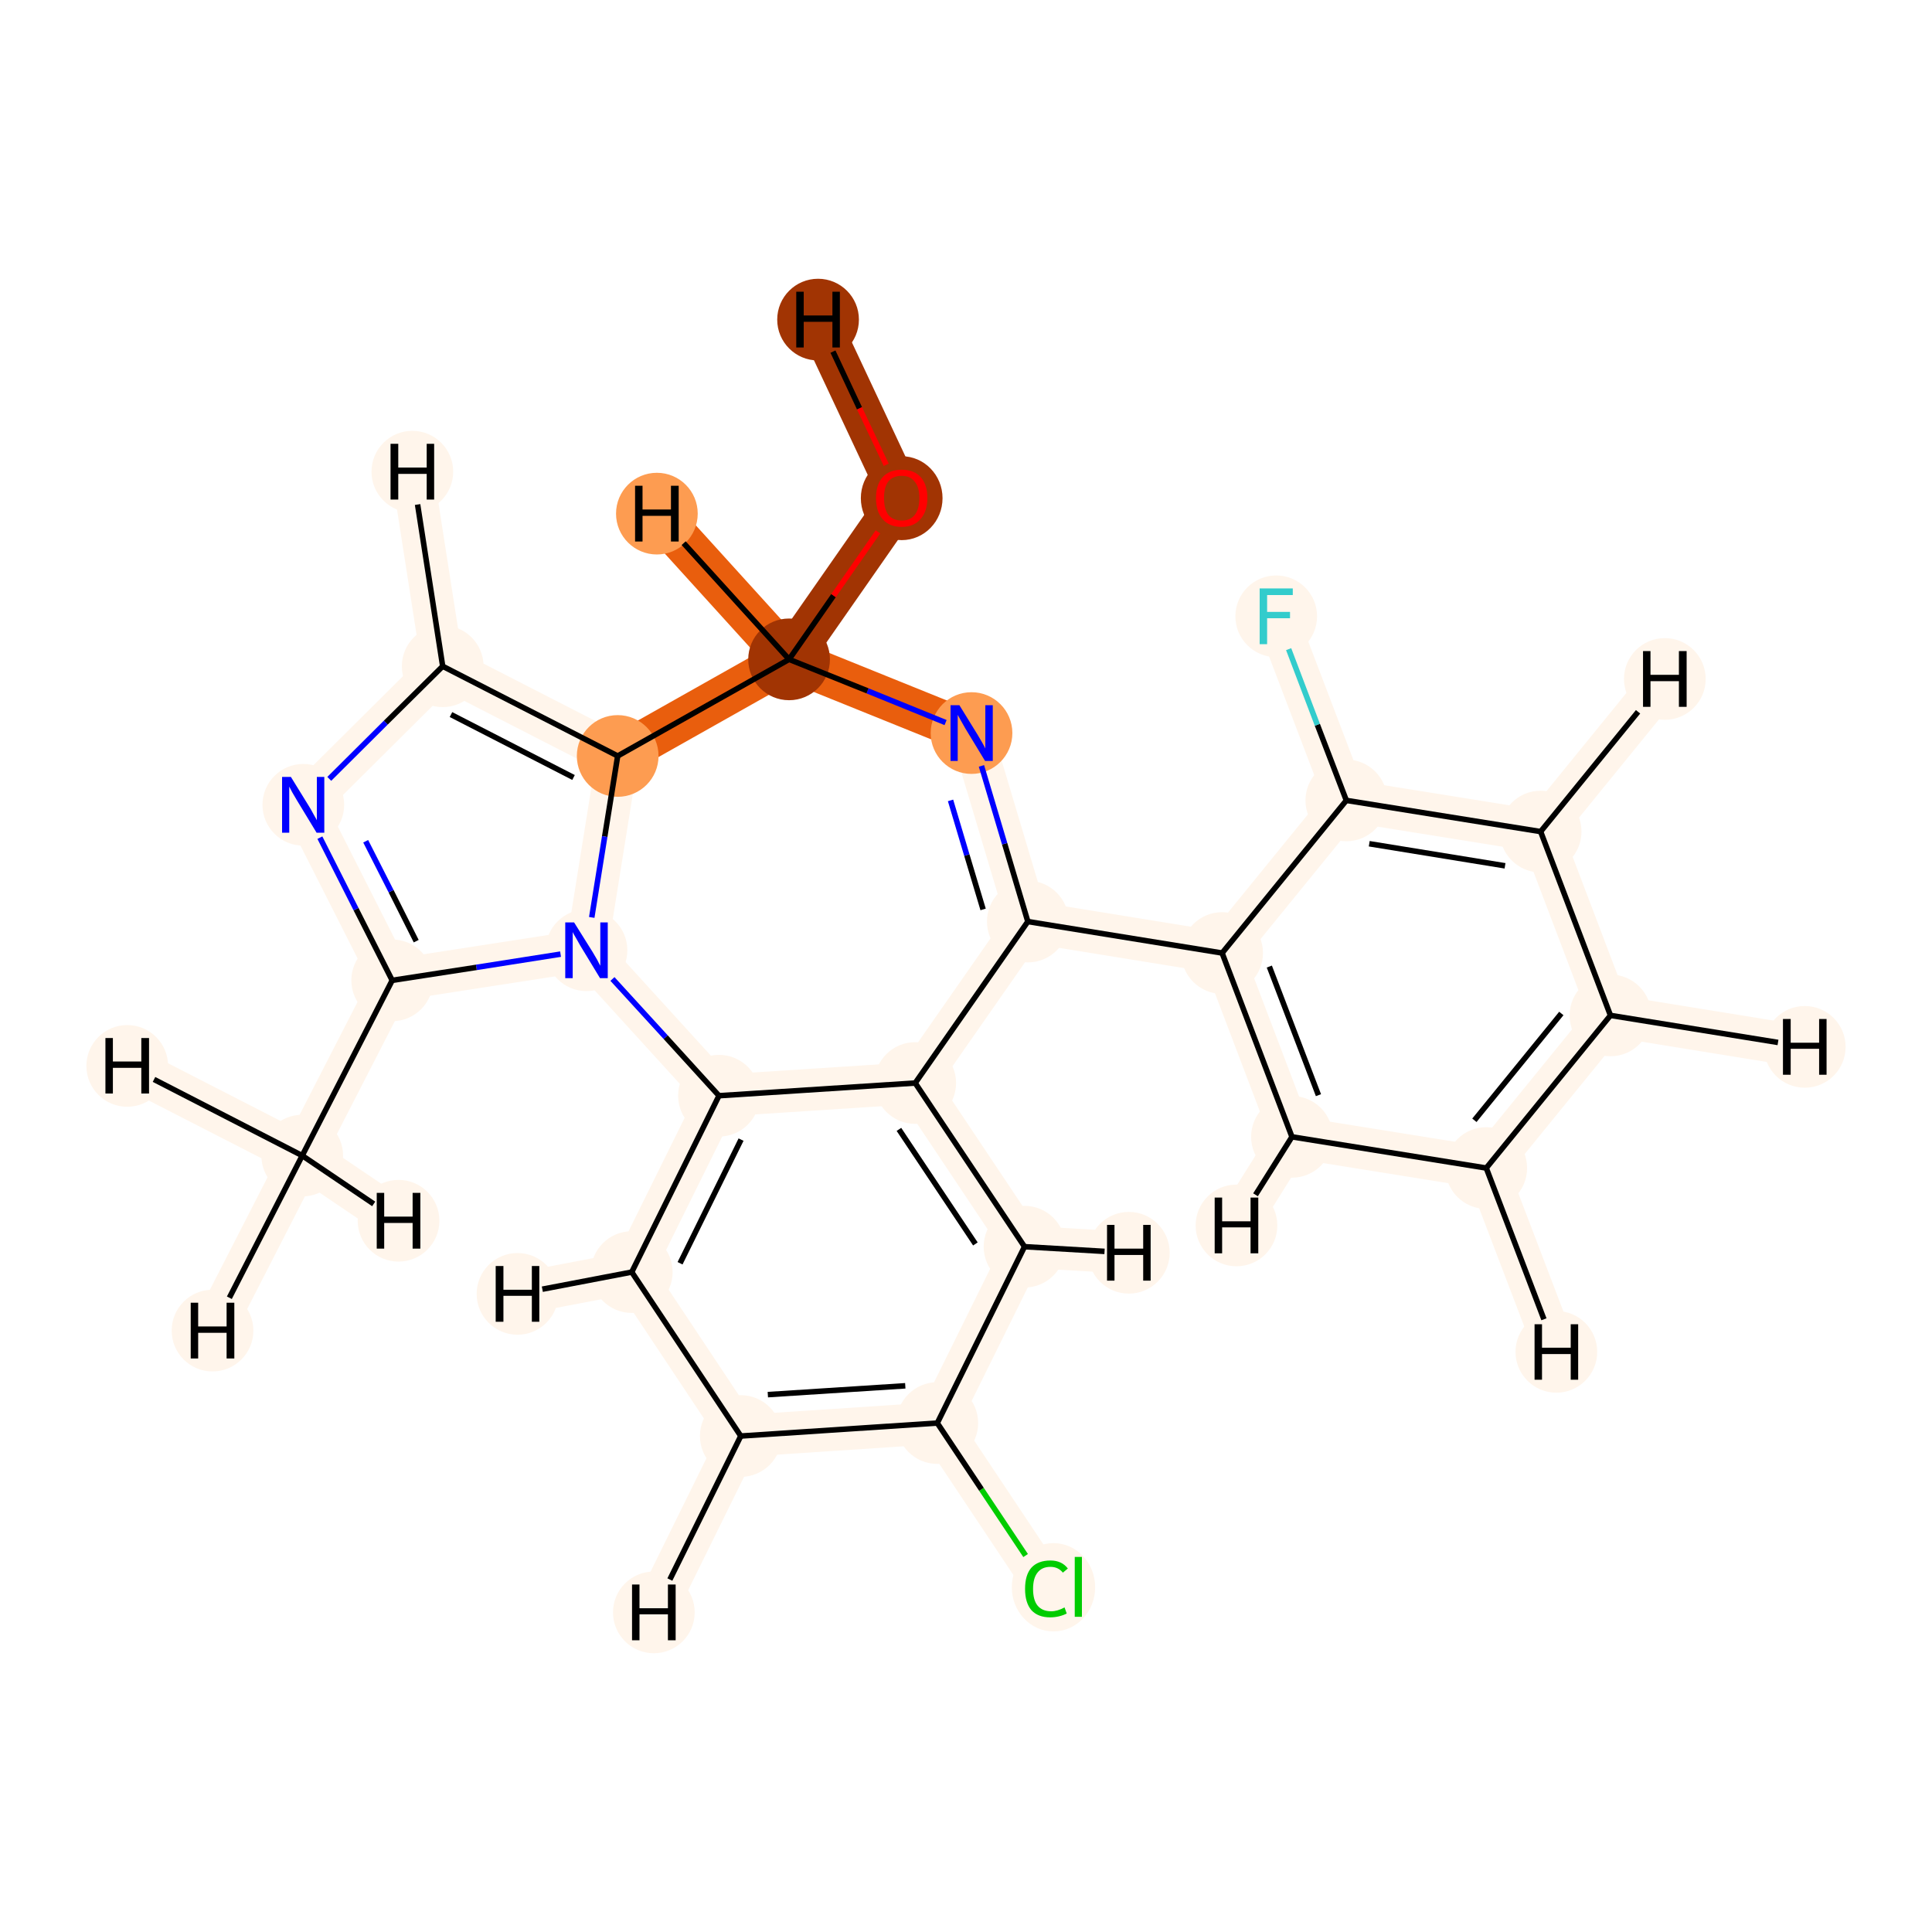 <?xml version='1.0' encoding='iso-8859-1'?>
<svg version='1.1' baseProfile='full'
              xmlns='http://www.w3.org/2000/svg'
                      xmlns:rdkit='http://www.rdkit.org/xml'
                      xmlns:xlink='http://www.w3.org/1999/xlink'
                  xml:space='preserve'
width='700px' height='700px' viewBox='0 0 700 700'>
<!-- END OF HEADER -->
<rect style='opacity:1.0;fill:#FFFFFF;stroke:none' width='700.0' height='700.0' x='0.0' y='0.0'> </rect>
<path d='M 379.2,575.0 L 339.6,515.6' style='fill:none;fill-rule:evenodd;stroke:#FFF5EB;stroke-width:15.2px;stroke-linecap:butt;stroke-linejoin:miter;stroke-opacity:1' />
<path d='M 339.6,515.6 L 268.4,520.3' style='fill:none;fill-rule:evenodd;stroke:#FFF5EB;stroke-width:15.2px;stroke-linecap:butt;stroke-linejoin:miter;stroke-opacity:1' />
<path d='M 339.6,515.6 L 371.2,451.7' style='fill:none;fill-rule:evenodd;stroke:#FFF5EB;stroke-width:15.2px;stroke-linecap:butt;stroke-linejoin:miter;stroke-opacity:1' />
<path d='M 268.4,520.3 L 228.9,460.9' style='fill:none;fill-rule:evenodd;stroke:#FFF5EB;stroke-width:15.2px;stroke-linecap:butt;stroke-linejoin:miter;stroke-opacity:1' />
<path d='M 268.4,520.3 L 236.9,584.2' style='fill:none;fill-rule:evenodd;stroke:#FFF5EB;stroke-width:15.2px;stroke-linecap:butt;stroke-linejoin:miter;stroke-opacity:1' />
<path d='M 228.9,460.9 L 260.5,397.0' style='fill:none;fill-rule:evenodd;stroke:#FFF5EB;stroke-width:15.2px;stroke-linecap:butt;stroke-linejoin:miter;stroke-opacity:1' />
<path d='M 228.9,460.9 L 187.5,468.8' style='fill:none;fill-rule:evenodd;stroke:#FFF5EB;stroke-width:15.2px;stroke-linecap:butt;stroke-linejoin:miter;stroke-opacity:1' />
<path d='M 260.5,397.0 L 331.6,392.4' style='fill:none;fill-rule:evenodd;stroke:#FFF5EB;stroke-width:15.2px;stroke-linecap:butt;stroke-linejoin:miter;stroke-opacity:1' />
<path d='M 260.5,397.0 L 212.5,344.3' style='fill:none;fill-rule:evenodd;stroke:#FFF5EB;stroke-width:15.2px;stroke-linecap:butt;stroke-linejoin:miter;stroke-opacity:1' />
<path d='M 331.6,392.4 L 371.2,451.7' style='fill:none;fill-rule:evenodd;stroke:#FFF5EB;stroke-width:15.2px;stroke-linecap:butt;stroke-linejoin:miter;stroke-opacity:1' />
<path d='M 331.6,392.4 L 372.4,333.9' style='fill:none;fill-rule:evenodd;stroke:#FFF5EB;stroke-width:15.2px;stroke-linecap:butt;stroke-linejoin:miter;stroke-opacity:1' />
<path d='M 371.2,451.7 L 409.0,453.9' style='fill:none;fill-rule:evenodd;stroke:#FFF5EB;stroke-width:15.2px;stroke-linecap:butt;stroke-linejoin:miter;stroke-opacity:1' />
<path d='M 372.4,333.9 L 352.0,265.6' style='fill:none;fill-rule:evenodd;stroke:#FFF5EB;stroke-width:15.2px;stroke-linecap:butt;stroke-linejoin:miter;stroke-opacity:1' />
<path d='M 372.4,333.9 L 442.8,345.3' style='fill:none;fill-rule:evenodd;stroke:#FFF5EB;stroke-width:15.2px;stroke-linecap:butt;stroke-linejoin:miter;stroke-opacity:1' />
<path d='M 352.0,265.6 L 285.9,238.9' style='fill:none;fill-rule:evenodd;stroke:#E95E0D;stroke-width:15.2px;stroke-linecap:butt;stroke-linejoin:miter;stroke-opacity:1' />
<path d='M 285.9,238.9 L 223.8,273.9' style='fill:none;fill-rule:evenodd;stroke:#E95E0D;stroke-width:15.2px;stroke-linecap:butt;stroke-linejoin:miter;stroke-opacity:1' />
<path d='M 285.9,238.9 L 326.7,180.4' style='fill:none;fill-rule:evenodd;stroke:#A13403;stroke-width:15.2px;stroke-linecap:butt;stroke-linejoin:miter;stroke-opacity:1' />
<path d='M 285.9,238.9 L 238.0,186.1' style='fill:none;fill-rule:evenodd;stroke:#E95E0D;stroke-width:15.2px;stroke-linecap:butt;stroke-linejoin:miter;stroke-opacity:1' />
<path d='M 223.8,273.9 L 212.5,344.3' style='fill:none;fill-rule:evenodd;stroke:#FFF5EB;stroke-width:15.2px;stroke-linecap:butt;stroke-linejoin:miter;stroke-opacity:1' />
<path d='M 223.8,273.9 L 160.4,241.4' style='fill:none;fill-rule:evenodd;stroke:#FFF5EB;stroke-width:15.2px;stroke-linecap:butt;stroke-linejoin:miter;stroke-opacity:1' />
<path d='M 212.5,344.3 L 142.1,355.2' style='fill:none;fill-rule:evenodd;stroke:#FFF5EB;stroke-width:15.2px;stroke-linecap:butt;stroke-linejoin:miter;stroke-opacity:1' />
<path d='M 142.1,355.2 L 109.5,418.7' style='fill:none;fill-rule:evenodd;stroke:#FFF5EB;stroke-width:15.2px;stroke-linecap:butt;stroke-linejoin:miter;stroke-opacity:1' />
<path d='M 142.1,355.2 L 109.9,291.6' style='fill:none;fill-rule:evenodd;stroke:#FFF5EB;stroke-width:15.2px;stroke-linecap:butt;stroke-linejoin:miter;stroke-opacity:1' />
<path d='M 109.5,418.7 L 77.0,482.1' style='fill:none;fill-rule:evenodd;stroke:#FFF5EB;stroke-width:15.2px;stroke-linecap:butt;stroke-linejoin:miter;stroke-opacity:1' />
<path d='M 109.5,418.7 L 144.4,442.3' style='fill:none;fill-rule:evenodd;stroke:#FFF5EB;stroke-width:15.2px;stroke-linecap:butt;stroke-linejoin:miter;stroke-opacity:1' />
<path d='M 109.5,418.7 L 46.1,386.2' style='fill:none;fill-rule:evenodd;stroke:#FFF5EB;stroke-width:15.2px;stroke-linecap:butt;stroke-linejoin:miter;stroke-opacity:1' />
<path d='M 109.9,291.6 L 160.4,241.4' style='fill:none;fill-rule:evenodd;stroke:#FFF5EB;stroke-width:15.2px;stroke-linecap:butt;stroke-linejoin:miter;stroke-opacity:1' />
<path d='M 160.4,241.4 L 149.4,170.9' style='fill:none;fill-rule:evenodd;stroke:#FFF5EB;stroke-width:15.2px;stroke-linecap:butt;stroke-linejoin:miter;stroke-opacity:1' />
<path d='M 326.7,180.4 L 296.4,115.8' style='fill:none;fill-rule:evenodd;stroke:#A13403;stroke-width:15.2px;stroke-linecap:butt;stroke-linejoin:miter;stroke-opacity:1' />
<path d='M 442.8,345.3 L 468.1,411.9' style='fill:none;fill-rule:evenodd;stroke:#FFF5EB;stroke-width:15.2px;stroke-linecap:butt;stroke-linejoin:miter;stroke-opacity:1' />
<path d='M 442.8,345.3 L 487.8,290.0' style='fill:none;fill-rule:evenodd;stroke:#FFF5EB;stroke-width:15.2px;stroke-linecap:butt;stroke-linejoin:miter;stroke-opacity:1' />
<path d='M 468.1,411.9 L 538.5,423.2' style='fill:none;fill-rule:evenodd;stroke:#FFF5EB;stroke-width:15.2px;stroke-linecap:butt;stroke-linejoin:miter;stroke-opacity:1' />
<path d='M 468.1,411.9 L 448.0,444.0' style='fill:none;fill-rule:evenodd;stroke:#FFF5EB;stroke-width:15.2px;stroke-linecap:butt;stroke-linejoin:miter;stroke-opacity:1' />
<path d='M 538.5,423.2 L 583.5,367.9' style='fill:none;fill-rule:evenodd;stroke:#FFF5EB;stroke-width:15.2px;stroke-linecap:butt;stroke-linejoin:miter;stroke-opacity:1' />
<path d='M 538.5,423.2 L 563.9,489.8' style='fill:none;fill-rule:evenodd;stroke:#FFF5EB;stroke-width:15.2px;stroke-linecap:butt;stroke-linejoin:miter;stroke-opacity:1' />
<path d='M 583.5,367.9 L 558.2,301.3' style='fill:none;fill-rule:evenodd;stroke:#FFF5EB;stroke-width:15.2px;stroke-linecap:butt;stroke-linejoin:miter;stroke-opacity:1' />
<path d='M 583.5,367.9 L 653.9,379.3' style='fill:none;fill-rule:evenodd;stroke:#FFF5EB;stroke-width:15.2px;stroke-linecap:butt;stroke-linejoin:miter;stroke-opacity:1' />
<path d='M 558.2,301.3 L 487.8,290.0' style='fill:none;fill-rule:evenodd;stroke:#FFF5EB;stroke-width:15.2px;stroke-linecap:butt;stroke-linejoin:miter;stroke-opacity:1' />
<path d='M 558.2,301.3 L 603.2,246.0' style='fill:none;fill-rule:evenodd;stroke:#FFF5EB;stroke-width:15.2px;stroke-linecap:butt;stroke-linejoin:miter;stroke-opacity:1' />
<path d='M 487.8,290.0 L 462.4,223.3' style='fill:none;fill-rule:evenodd;stroke:#FFF5EB;stroke-width:15.2px;stroke-linecap:butt;stroke-linejoin:miter;stroke-opacity:1' />
<ellipse cx='381.7' cy='575.1' rx='14.6' ry='15.5'  style='fill:#FFF5EB;fill-rule:evenodd;stroke:#FFF5EB;stroke-width:1.0px;stroke-linecap:butt;stroke-linejoin:miter;stroke-opacity:1' />
<ellipse cx='339.6' cy='515.6' rx='14.3' ry='14.3'  style='fill:#FFF5EB;fill-rule:evenodd;stroke:#FFF5EB;stroke-width:1.0px;stroke-linecap:butt;stroke-linejoin:miter;stroke-opacity:1' />
<ellipse cx='268.4' cy='520.3' rx='14.3' ry='14.3'  style='fill:#FFF5EB;fill-rule:evenodd;stroke:#FFF5EB;stroke-width:1.0px;stroke-linecap:butt;stroke-linejoin:miter;stroke-opacity:1' />
<ellipse cx='228.9' cy='460.9' rx='14.3' ry='14.3'  style='fill:#FFF5EB;fill-rule:evenodd;stroke:#FFF5EB;stroke-width:1.0px;stroke-linecap:butt;stroke-linejoin:miter;stroke-opacity:1' />
<ellipse cx='260.5' cy='397.0' rx='14.3' ry='14.3'  style='fill:#FFF5EB;fill-rule:evenodd;stroke:#FFF5EB;stroke-width:1.0px;stroke-linecap:butt;stroke-linejoin:miter;stroke-opacity:1' />
<ellipse cx='331.6' cy='392.4' rx='14.3' ry='14.3'  style='fill:#FFF5EB;fill-rule:evenodd;stroke:#FFF5EB;stroke-width:1.0px;stroke-linecap:butt;stroke-linejoin:miter;stroke-opacity:1' />
<ellipse cx='371.2' cy='451.7' rx='14.3' ry='14.3'  style='fill:#FFF5EB;fill-rule:evenodd;stroke:#FFF5EB;stroke-width:1.0px;stroke-linecap:butt;stroke-linejoin:miter;stroke-opacity:1' />
<ellipse cx='372.4' cy='333.9' rx='14.3' ry='14.3'  style='fill:#FFF5EB;fill-rule:evenodd;stroke:#FFF5EB;stroke-width:1.0px;stroke-linecap:butt;stroke-linejoin:miter;stroke-opacity:1' />
<ellipse cx='352.0' cy='265.6' rx='14.3' ry='14.3'  style='fill:#FD9C51;fill-rule:evenodd;stroke:#FD9C51;stroke-width:1.0px;stroke-linecap:butt;stroke-linejoin:miter;stroke-opacity:1' />
<ellipse cx='285.9' cy='238.9' rx='14.3' ry='14.3'  style='fill:#A13403;fill-rule:evenodd;stroke:#A13403;stroke-width:1.0px;stroke-linecap:butt;stroke-linejoin:miter;stroke-opacity:1' />
<ellipse cx='223.8' cy='273.9' rx='14.3' ry='14.3'  style='fill:#FD9C51;fill-rule:evenodd;stroke:#FD9C51;stroke-width:1.0px;stroke-linecap:butt;stroke-linejoin:miter;stroke-opacity:1' />
<ellipse cx='212.5' cy='344.3' rx='14.3' ry='14.3'  style='fill:#FFF5EB;fill-rule:evenodd;stroke:#FFF5EB;stroke-width:1.0px;stroke-linecap:butt;stroke-linejoin:miter;stroke-opacity:1' />
<ellipse cx='142.1' cy='355.2' rx='14.3' ry='14.3'  style='fill:#FFF5EB;fill-rule:evenodd;stroke:#FFF5EB;stroke-width:1.0px;stroke-linecap:butt;stroke-linejoin:miter;stroke-opacity:1' />
<ellipse cx='109.5' cy='418.7' rx='14.3' ry='14.3'  style='fill:#FFF5EB;fill-rule:evenodd;stroke:#FFF5EB;stroke-width:1.0px;stroke-linecap:butt;stroke-linejoin:miter;stroke-opacity:1' />
<ellipse cx='109.9' cy='291.6' rx='14.3' ry='14.3'  style='fill:#FFF5EB;fill-rule:evenodd;stroke:#FFF5EB;stroke-width:1.0px;stroke-linecap:butt;stroke-linejoin:miter;stroke-opacity:1' />
<ellipse cx='160.4' cy='241.4' rx='14.3' ry='14.3'  style='fill:#FFF5EB;fill-rule:evenodd;stroke:#FFF5EB;stroke-width:1.0px;stroke-linecap:butt;stroke-linejoin:miter;stroke-opacity:1' />
<ellipse cx='326.7' cy='180.5' rx='14.3' ry='14.7'  style='fill:#A13403;fill-rule:evenodd;stroke:#A13403;stroke-width:1.0px;stroke-linecap:butt;stroke-linejoin:miter;stroke-opacity:1' />
<ellipse cx='442.8' cy='345.3' rx='14.3' ry='14.3'  style='fill:#FFF5EB;fill-rule:evenodd;stroke:#FFF5EB;stroke-width:1.0px;stroke-linecap:butt;stroke-linejoin:miter;stroke-opacity:1' />
<ellipse cx='468.1' cy='411.9' rx='14.3' ry='14.3'  style='fill:#FFF5EB;fill-rule:evenodd;stroke:#FFF5EB;stroke-width:1.0px;stroke-linecap:butt;stroke-linejoin:miter;stroke-opacity:1' />
<ellipse cx='538.5' cy='423.2' rx='14.3' ry='14.3'  style='fill:#FFF5EB;fill-rule:evenodd;stroke:#FFF5EB;stroke-width:1.0px;stroke-linecap:butt;stroke-linejoin:miter;stroke-opacity:1' />
<ellipse cx='583.5' cy='367.9' rx='14.3' ry='14.3'  style='fill:#FFF5EB;fill-rule:evenodd;stroke:#FFF5EB;stroke-width:1.0px;stroke-linecap:butt;stroke-linejoin:miter;stroke-opacity:1' />
<ellipse cx='558.2' cy='301.3' rx='14.3' ry='14.3'  style='fill:#FFF5EB;fill-rule:evenodd;stroke:#FFF5EB;stroke-width:1.0px;stroke-linecap:butt;stroke-linejoin:miter;stroke-opacity:1' />
<ellipse cx='487.8' cy='290.0' rx='14.3' ry='14.3'  style='fill:#FFF5EB;fill-rule:evenodd;stroke:#FFF5EB;stroke-width:1.0px;stroke-linecap:butt;stroke-linejoin:miter;stroke-opacity:1' />
<ellipse cx='462.4' cy='223.3' rx='14.3' ry='14.3'  style='fill:#FFF5EB;fill-rule:evenodd;stroke:#FFF5EB;stroke-width:1.0px;stroke-linecap:butt;stroke-linejoin:miter;stroke-opacity:1' />
<ellipse cx='236.9' cy='584.2' rx='14.3' ry='14.3'  style='fill:#FFF5EB;fill-rule:evenodd;stroke:#FFF5EB;stroke-width:1.0px;stroke-linecap:butt;stroke-linejoin:miter;stroke-opacity:1' />
<ellipse cx='187.5' cy='468.8' rx='14.3' ry='14.3'  style='fill:#FFF5EB;fill-rule:evenodd;stroke:#FFF5EB;stroke-width:1.0px;stroke-linecap:butt;stroke-linejoin:miter;stroke-opacity:1' />
<ellipse cx='409.0' cy='453.9' rx='14.3' ry='14.3'  style='fill:#FFF5EB;fill-rule:evenodd;stroke:#FFF5EB;stroke-width:1.0px;stroke-linecap:butt;stroke-linejoin:miter;stroke-opacity:1' />
<ellipse cx='238.0' cy='186.1' rx='14.3' ry='14.3'  style='fill:#FD9C51;fill-rule:evenodd;stroke:#FD9C51;stroke-width:1.0px;stroke-linecap:butt;stroke-linejoin:miter;stroke-opacity:1' />
<ellipse cx='77.0' cy='482.1' rx='14.3' ry='14.3'  style='fill:#FFF5EB;fill-rule:evenodd;stroke:#FFF5EB;stroke-width:1.0px;stroke-linecap:butt;stroke-linejoin:miter;stroke-opacity:1' />
<ellipse cx='144.4' cy='442.3' rx='14.3' ry='14.3'  style='fill:#FFF5EB;fill-rule:evenodd;stroke:#FFF5EB;stroke-width:1.0px;stroke-linecap:butt;stroke-linejoin:miter;stroke-opacity:1' />
<ellipse cx='46.1' cy='386.2' rx='14.3' ry='14.3'  style='fill:#FFF5EB;fill-rule:evenodd;stroke:#FFF5EB;stroke-width:1.0px;stroke-linecap:butt;stroke-linejoin:miter;stroke-opacity:1' />
<ellipse cx='149.4' cy='170.9' rx='14.3' ry='14.3'  style='fill:#FFF5EB;fill-rule:evenodd;stroke:#FFF5EB;stroke-width:1.0px;stroke-linecap:butt;stroke-linejoin:miter;stroke-opacity:1' />
<ellipse cx='296.4' cy='115.8' rx='14.3' ry='14.3'  style='fill:#A13403;fill-rule:evenodd;stroke:#A13403;stroke-width:1.0px;stroke-linecap:butt;stroke-linejoin:miter;stroke-opacity:1' />
<ellipse cx='448.0' cy='444.0' rx='14.3' ry='14.3'  style='fill:#FFF5EB;fill-rule:evenodd;stroke:#FFF5EB;stroke-width:1.0px;stroke-linecap:butt;stroke-linejoin:miter;stroke-opacity:1' />
<ellipse cx='563.9' cy='489.8' rx='14.3' ry='14.3'  style='fill:#FFF5EB;fill-rule:evenodd;stroke:#FFF5EB;stroke-width:1.0px;stroke-linecap:butt;stroke-linejoin:miter;stroke-opacity:1' />
<ellipse cx='653.9' cy='379.3' rx='14.3' ry='14.3'  style='fill:#FFF5EB;fill-rule:evenodd;stroke:#FFF5EB;stroke-width:1.0px;stroke-linecap:butt;stroke-linejoin:miter;stroke-opacity:1' />
<ellipse cx='603.2' cy='246.0' rx='14.3' ry='14.3'  style='fill:#FFF5EB;fill-rule:evenodd;stroke:#FFF5EB;stroke-width:1.0px;stroke-linecap:butt;stroke-linejoin:miter;stroke-opacity:1' />
<path class='bond-0 atom-0 atom-1' d='M 371.6,563.6 L 355.6,539.6' style='fill:none;fill-rule:evenodd;stroke:#00CC00;stroke-width:2.0px;stroke-linecap:butt;stroke-linejoin:miter;stroke-opacity:1' />
<path class='bond-0 atom-0 atom-1' d='M 355.6,539.6 L 339.6,515.6' style='fill:none;fill-rule:evenodd;stroke:#000000;stroke-width:2.0px;stroke-linecap:butt;stroke-linejoin:miter;stroke-opacity:1' />
<path class='bond-1 atom-1 atom-2' d='M 339.6,515.6 L 268.4,520.3' style='fill:none;fill-rule:evenodd;stroke:#000000;stroke-width:2.0px;stroke-linecap:butt;stroke-linejoin:miter;stroke-opacity:1' />
<path class='bond-1 atom-1 atom-2' d='M 328.0,502.1 L 278.2,505.3' style='fill:none;fill-rule:evenodd;stroke:#000000;stroke-width:2.0px;stroke-linecap:butt;stroke-linejoin:miter;stroke-opacity:1' />
<path class='bond-23 atom-6 atom-1' d='M 371.2,451.7 L 339.6,515.6' style='fill:none;fill-rule:evenodd;stroke:#000000;stroke-width:2.0px;stroke-linecap:butt;stroke-linejoin:miter;stroke-opacity:1' />
<path class='bond-2 atom-2 atom-3' d='M 268.4,520.3 L 228.9,460.9' style='fill:none;fill-rule:evenodd;stroke:#000000;stroke-width:2.0px;stroke-linecap:butt;stroke-linejoin:miter;stroke-opacity:1' />
<path class='bond-27 atom-2 atom-24' d='M 268.4,520.3 L 242.7,572.3' style='fill:none;fill-rule:evenodd;stroke:#000000;stroke-width:2.0px;stroke-linecap:butt;stroke-linejoin:miter;stroke-opacity:1' />
<path class='bond-3 atom-3 atom-4' d='M 228.9,460.9 L 260.5,397.0' style='fill:none;fill-rule:evenodd;stroke:#000000;stroke-width:2.0px;stroke-linecap:butt;stroke-linejoin:miter;stroke-opacity:1' />
<path class='bond-3 atom-3 atom-4' d='M 246.4,457.7 L 268.5,412.9' style='fill:none;fill-rule:evenodd;stroke:#000000;stroke-width:2.0px;stroke-linecap:butt;stroke-linejoin:miter;stroke-opacity:1' />
<path class='bond-28 atom-3 atom-25' d='M 228.9,460.9 L 196.5,467.1' style='fill:none;fill-rule:evenodd;stroke:#000000;stroke-width:2.0px;stroke-linecap:butt;stroke-linejoin:miter;stroke-opacity:1' />
<path class='bond-4 atom-4 atom-5' d='M 260.5,397.0 L 331.6,392.4' style='fill:none;fill-rule:evenodd;stroke:#000000;stroke-width:2.0px;stroke-linecap:butt;stroke-linejoin:miter;stroke-opacity:1' />
<path class='bond-26 atom-11 atom-4' d='M 221.9,354.7 L 241.2,375.8' style='fill:none;fill-rule:evenodd;stroke:#0000FF;stroke-width:2.0px;stroke-linecap:butt;stroke-linejoin:miter;stroke-opacity:1' />
<path class='bond-26 atom-11 atom-4' d='M 241.2,375.8 L 260.5,397.0' style='fill:none;fill-rule:evenodd;stroke:#000000;stroke-width:2.0px;stroke-linecap:butt;stroke-linejoin:miter;stroke-opacity:1' />
<path class='bond-5 atom-5 atom-6' d='M 331.6,392.4 L 371.2,451.7' style='fill:none;fill-rule:evenodd;stroke:#000000;stroke-width:2.0px;stroke-linecap:butt;stroke-linejoin:miter;stroke-opacity:1' />
<path class='bond-5 atom-5 atom-6' d='M 325.7,409.2 L 353.4,450.7' style='fill:none;fill-rule:evenodd;stroke:#000000;stroke-width:2.0px;stroke-linecap:butt;stroke-linejoin:miter;stroke-opacity:1' />
<path class='bond-6 atom-5 atom-7' d='M 331.6,392.4 L 372.4,333.9' style='fill:none;fill-rule:evenodd;stroke:#000000;stroke-width:2.0px;stroke-linecap:butt;stroke-linejoin:miter;stroke-opacity:1' />
<path class='bond-29 atom-6 atom-26' d='M 371.2,451.7 L 400.2,453.4' style='fill:none;fill-rule:evenodd;stroke:#000000;stroke-width:2.0px;stroke-linecap:butt;stroke-linejoin:miter;stroke-opacity:1' />
<path class='bond-7 atom-7 atom-8' d='M 372.4,333.9 L 364.0,305.7' style='fill:none;fill-rule:evenodd;stroke:#000000;stroke-width:2.0px;stroke-linecap:butt;stroke-linejoin:miter;stroke-opacity:1' />
<path class='bond-7 atom-7 atom-8' d='M 364.0,305.7 L 355.6,277.5' style='fill:none;fill-rule:evenodd;stroke:#0000FF;stroke-width:2.0px;stroke-linecap:butt;stroke-linejoin:miter;stroke-opacity:1' />
<path class='bond-7 atom-7 atom-8' d='M 356.2,329.5 L 350.3,309.8' style='fill:none;fill-rule:evenodd;stroke:#000000;stroke-width:2.0px;stroke-linecap:butt;stroke-linejoin:miter;stroke-opacity:1' />
<path class='bond-7 atom-7 atom-8' d='M 350.3,309.8 L 344.4,290.0' style='fill:none;fill-rule:evenodd;stroke:#0000FF;stroke-width:2.0px;stroke-linecap:butt;stroke-linejoin:miter;stroke-opacity:1' />
<path class='bond-16 atom-7 atom-17' d='M 372.4,333.9 L 442.8,345.3' style='fill:none;fill-rule:evenodd;stroke:#000000;stroke-width:2.0px;stroke-linecap:butt;stroke-linejoin:miter;stroke-opacity:1' />
<path class='bond-8 atom-8 atom-9' d='M 342.6,261.8 L 314.3,250.3' style='fill:none;fill-rule:evenodd;stroke:#0000FF;stroke-width:2.0px;stroke-linecap:butt;stroke-linejoin:miter;stroke-opacity:1' />
<path class='bond-8 atom-8 atom-9' d='M 314.3,250.3 L 285.9,238.9' style='fill:none;fill-rule:evenodd;stroke:#000000;stroke-width:2.0px;stroke-linecap:butt;stroke-linejoin:miter;stroke-opacity:1' />
<path class='bond-9 atom-9 atom-10' d='M 285.9,238.9 L 223.8,273.9' style='fill:none;fill-rule:evenodd;stroke:#000000;stroke-width:2.0px;stroke-linecap:butt;stroke-linejoin:miter;stroke-opacity:1' />
<path class='bond-15 atom-9 atom-16' d='M 285.9,238.9 L 302.0,215.8' style='fill:none;fill-rule:evenodd;stroke:#000000;stroke-width:2.0px;stroke-linecap:butt;stroke-linejoin:miter;stroke-opacity:1' />
<path class='bond-15 atom-9 atom-16' d='M 302.0,215.8 L 318.1,192.7' style='fill:none;fill-rule:evenodd;stroke:#FF0000;stroke-width:2.0px;stroke-linecap:butt;stroke-linejoin:miter;stroke-opacity:1' />
<path class='bond-30 atom-9 atom-27' d='M 285.9,238.9 L 247.7,196.8' style='fill:none;fill-rule:evenodd;stroke:#000000;stroke-width:2.0px;stroke-linecap:butt;stroke-linejoin:miter;stroke-opacity:1' />
<path class='bond-10 atom-10 atom-11' d='M 223.8,273.9 L 219.1,303.1' style='fill:none;fill-rule:evenodd;stroke:#000000;stroke-width:2.0px;stroke-linecap:butt;stroke-linejoin:miter;stroke-opacity:1' />
<path class='bond-10 atom-10 atom-11' d='M 219.1,303.1 L 214.4,332.4' style='fill:none;fill-rule:evenodd;stroke:#0000FF;stroke-width:2.0px;stroke-linecap:butt;stroke-linejoin:miter;stroke-opacity:1' />
<path class='bond-24 atom-15 atom-10' d='M 160.4,241.4 L 223.8,273.9' style='fill:none;fill-rule:evenodd;stroke:#000000;stroke-width:2.0px;stroke-linecap:butt;stroke-linejoin:miter;stroke-opacity:1' />
<path class='bond-24 atom-15 atom-10' d='M 163.4,258.9 L 207.8,281.7' style='fill:none;fill-rule:evenodd;stroke:#000000;stroke-width:2.0px;stroke-linecap:butt;stroke-linejoin:miter;stroke-opacity:1' />
<path class='bond-11 atom-11 atom-12' d='M 203.1,345.7 L 172.6,350.5' style='fill:none;fill-rule:evenodd;stroke:#0000FF;stroke-width:2.0px;stroke-linecap:butt;stroke-linejoin:miter;stroke-opacity:1' />
<path class='bond-11 atom-11 atom-12' d='M 172.6,350.5 L 142.1,355.2' style='fill:none;fill-rule:evenodd;stroke:#000000;stroke-width:2.0px;stroke-linecap:butt;stroke-linejoin:miter;stroke-opacity:1' />
<path class='bond-12 atom-12 atom-13' d='M 142.1,355.2 L 109.5,418.7' style='fill:none;fill-rule:evenodd;stroke:#000000;stroke-width:2.0px;stroke-linecap:butt;stroke-linejoin:miter;stroke-opacity:1' />
<path class='bond-13 atom-12 atom-14' d='M 142.1,355.2 L 129.0,329.4' style='fill:none;fill-rule:evenodd;stroke:#000000;stroke-width:2.0px;stroke-linecap:butt;stroke-linejoin:miter;stroke-opacity:1' />
<path class='bond-13 atom-12 atom-14' d='M 129.0,329.4 L 115.9,303.5' style='fill:none;fill-rule:evenodd;stroke:#0000FF;stroke-width:2.0px;stroke-linecap:butt;stroke-linejoin:miter;stroke-opacity:1' />
<path class='bond-13 atom-12 atom-14' d='M 150.8,341.0 L 141.7,322.9' style='fill:none;fill-rule:evenodd;stroke:#000000;stroke-width:2.0px;stroke-linecap:butt;stroke-linejoin:miter;stroke-opacity:1' />
<path class='bond-13 atom-12 atom-14' d='M 141.7,322.9 L 132.5,304.8' style='fill:none;fill-rule:evenodd;stroke:#0000FF;stroke-width:2.0px;stroke-linecap:butt;stroke-linejoin:miter;stroke-opacity:1' />
<path class='bond-31 atom-13 atom-28' d='M 109.5,418.7 L 83.1,470.2' style='fill:none;fill-rule:evenodd;stroke:#000000;stroke-width:2.0px;stroke-linecap:butt;stroke-linejoin:miter;stroke-opacity:1' />
<path class='bond-32 atom-13 atom-29' d='M 109.5,418.7 L 135.4,436.2' style='fill:none;fill-rule:evenodd;stroke:#000000;stroke-width:2.0px;stroke-linecap:butt;stroke-linejoin:miter;stroke-opacity:1' />
<path class='bond-33 atom-13 atom-30' d='M 109.5,418.7 L 55.8,391.1' style='fill:none;fill-rule:evenodd;stroke:#000000;stroke-width:2.0px;stroke-linecap:butt;stroke-linejoin:miter;stroke-opacity:1' />
<path class='bond-14 atom-14 atom-15' d='M 119.3,282.2 L 139.8,261.8' style='fill:none;fill-rule:evenodd;stroke:#0000FF;stroke-width:2.0px;stroke-linecap:butt;stroke-linejoin:miter;stroke-opacity:1' />
<path class='bond-14 atom-14 atom-15' d='M 139.8,261.8 L 160.4,241.4' style='fill:none;fill-rule:evenodd;stroke:#000000;stroke-width:2.0px;stroke-linecap:butt;stroke-linejoin:miter;stroke-opacity:1' />
<path class='bond-34 atom-15 atom-31' d='M 160.4,241.4 L 151.3,182.8' style='fill:none;fill-rule:evenodd;stroke:#000000;stroke-width:2.0px;stroke-linecap:butt;stroke-linejoin:miter;stroke-opacity:1' />
<path class='bond-35 atom-16 atom-32' d='M 321.1,168.4 L 311.4,147.9' style='fill:none;fill-rule:evenodd;stroke:#FF0000;stroke-width:2.0px;stroke-linecap:butt;stroke-linejoin:miter;stroke-opacity:1' />
<path class='bond-35 atom-16 atom-32' d='M 311.4,147.9 L 301.8,127.4' style='fill:none;fill-rule:evenodd;stroke:#000000;stroke-width:2.0px;stroke-linecap:butt;stroke-linejoin:miter;stroke-opacity:1' />
<path class='bond-17 atom-17 atom-18' d='M 442.8,345.3 L 468.1,411.9' style='fill:none;fill-rule:evenodd;stroke:#000000;stroke-width:2.0px;stroke-linecap:butt;stroke-linejoin:miter;stroke-opacity:1' />
<path class='bond-17 atom-17 atom-18' d='M 459.9,350.2 L 477.7,396.8' style='fill:none;fill-rule:evenodd;stroke:#000000;stroke-width:2.0px;stroke-linecap:butt;stroke-linejoin:miter;stroke-opacity:1' />
<path class='bond-25 atom-22 atom-17' d='M 487.8,290.0 L 442.8,345.3' style='fill:none;fill-rule:evenodd;stroke:#000000;stroke-width:2.0px;stroke-linecap:butt;stroke-linejoin:miter;stroke-opacity:1' />
<path class='bond-18 atom-18 atom-19' d='M 468.1,411.9 L 538.5,423.2' style='fill:none;fill-rule:evenodd;stroke:#000000;stroke-width:2.0px;stroke-linecap:butt;stroke-linejoin:miter;stroke-opacity:1' />
<path class='bond-36 atom-18 atom-33' d='M 468.1,411.9 L 454.9,432.9' style='fill:none;fill-rule:evenodd;stroke:#000000;stroke-width:2.0px;stroke-linecap:butt;stroke-linejoin:miter;stroke-opacity:1' />
<path class='bond-19 atom-19 atom-20' d='M 538.5,423.2 L 583.5,367.9' style='fill:none;fill-rule:evenodd;stroke:#000000;stroke-width:2.0px;stroke-linecap:butt;stroke-linejoin:miter;stroke-opacity:1' />
<path class='bond-19 atom-19 atom-20' d='M 534.2,405.9 L 565.7,367.2' style='fill:none;fill-rule:evenodd;stroke:#000000;stroke-width:2.0px;stroke-linecap:butt;stroke-linejoin:miter;stroke-opacity:1' />
<path class='bond-37 atom-19 atom-34' d='M 538.5,423.2 L 559.4,478.0' style='fill:none;fill-rule:evenodd;stroke:#000000;stroke-width:2.0px;stroke-linecap:butt;stroke-linejoin:miter;stroke-opacity:1' />
<path class='bond-20 atom-20 atom-21' d='M 583.5,367.9 L 558.2,301.3' style='fill:none;fill-rule:evenodd;stroke:#000000;stroke-width:2.0px;stroke-linecap:butt;stroke-linejoin:miter;stroke-opacity:1' />
<path class='bond-38 atom-20 atom-35' d='M 583.5,367.9 L 644.2,377.7' style='fill:none;fill-rule:evenodd;stroke:#000000;stroke-width:2.0px;stroke-linecap:butt;stroke-linejoin:miter;stroke-opacity:1' />
<path class='bond-21 atom-21 atom-22' d='M 558.2,301.3 L 487.8,290.0' style='fill:none;fill-rule:evenodd;stroke:#000000;stroke-width:2.0px;stroke-linecap:butt;stroke-linejoin:miter;stroke-opacity:1' />
<path class='bond-21 atom-21 atom-22' d='M 545.3,313.7 L 496.1,305.7' style='fill:none;fill-rule:evenodd;stroke:#000000;stroke-width:2.0px;stroke-linecap:butt;stroke-linejoin:miter;stroke-opacity:1' />
<path class='bond-39 atom-21 atom-36' d='M 558.2,301.3 L 593.5,257.9' style='fill:none;fill-rule:evenodd;stroke:#000000;stroke-width:2.0px;stroke-linecap:butt;stroke-linejoin:miter;stroke-opacity:1' />
<path class='bond-22 atom-22 atom-23' d='M 487.8,290.0 L 477.3,262.6' style='fill:none;fill-rule:evenodd;stroke:#000000;stroke-width:2.0px;stroke-linecap:butt;stroke-linejoin:miter;stroke-opacity:1' />
<path class='bond-22 atom-22 atom-23' d='M 477.3,262.6 L 466.9,235.2' style='fill:none;fill-rule:evenodd;stroke:#33CCCC;stroke-width:2.0px;stroke-linecap:butt;stroke-linejoin:miter;stroke-opacity:1' />
<path  class='atom-0' d='M 371.4 575.7
Q 371.4 570.6, 373.7 568.0
Q 376.1 565.4, 380.6 565.4
Q 384.7 565.4, 386.9 568.3
L 385.1 569.8
Q 383.4 567.7, 380.6 567.7
Q 377.5 567.7, 375.9 569.8
Q 374.3 571.8, 374.3 575.7
Q 374.3 579.7, 375.9 581.7
Q 377.6 583.8, 380.9 583.8
Q 383.1 583.8, 385.7 582.4
L 386.5 584.6
Q 385.4 585.2, 383.8 585.6
Q 382.2 586.0, 380.5 586.0
Q 376.1 586.0, 373.7 583.4
Q 371.4 580.7, 371.4 575.7
' fill='#00CC00'/>
<path  class='atom-0' d='M 389.4 564.1
L 392.0 564.1
L 392.0 585.8
L 389.4 585.8
L 389.4 564.1
' fill='#00CC00'/>
<path  class='atom-8' d='M 347.6 255.5
L 354.2 266.2
Q 354.8 267.2, 355.9 269.1
Q 357.0 271.1, 357.0 271.2
L 357.0 255.5
L 359.7 255.5
L 359.7 275.7
L 356.9 275.7
L 349.8 264.0
Q 349.0 262.6, 348.1 261.0
Q 347.3 259.5, 347.0 259.0
L 347.0 275.7
L 344.4 275.7
L 344.4 255.5
L 347.6 255.5
' fill='#0000FF'/>
<path  class='atom-11' d='M 208.0 334.2
L 214.7 344.9
Q 215.3 345.9, 216.4 347.8
Q 217.4 349.8, 217.5 349.9
L 217.5 334.2
L 220.2 334.2
L 220.2 354.4
L 217.4 354.4
L 210.3 342.7
Q 209.5 341.3, 208.6 339.7
Q 207.7 338.2, 207.5 337.7
L 207.5 354.4
L 204.8 354.4
L 204.8 334.2
L 208.0 334.2
' fill='#0000FF'/>
<path  class='atom-14' d='M 105.4 281.5
L 112.0 292.2
Q 112.7 293.3, 113.7 295.2
Q 114.8 297.1, 114.8 297.2
L 114.8 281.5
L 117.5 281.5
L 117.5 301.7
L 114.7 301.7
L 107.6 290.0
Q 106.8 288.7, 105.9 287.1
Q 105.1 285.5, 104.8 285.0
L 104.8 301.7
L 102.2 301.7
L 102.2 281.5
L 105.4 281.5
' fill='#0000FF'/>
<path  class='atom-16' d='M 317.4 180.4
Q 317.4 175.6, 319.8 172.9
Q 322.2 170.2, 326.7 170.2
Q 331.2 170.2, 333.6 172.9
Q 336.0 175.6, 336.0 180.4
Q 336.0 185.3, 333.5 188.1
Q 331.1 190.9, 326.7 190.9
Q 322.2 190.9, 319.8 188.1
Q 317.4 185.4, 317.4 180.4
M 326.7 188.6
Q 329.8 188.6, 331.4 186.6
Q 333.1 184.5, 333.1 180.4
Q 333.1 176.5, 331.4 174.5
Q 329.8 172.4, 326.7 172.4
Q 323.6 172.4, 321.9 174.4
Q 320.3 176.4, 320.3 180.4
Q 320.3 184.5, 321.9 186.6
Q 323.6 188.6, 326.7 188.6
' fill='#FF0000'/>
<path  class='atom-23' d='M 456.4 213.2
L 468.4 213.2
L 468.4 215.6
L 459.1 215.6
L 459.1 221.7
L 467.4 221.7
L 467.4 224.0
L 459.1 224.0
L 459.1 233.4
L 456.4 233.4
L 456.4 213.2
' fill='#33CCCC'/>
<path  class='atom-24' d='M 229.0 574.1
L 231.7 574.1
L 231.7 582.7
L 242.0 582.7
L 242.0 574.1
L 244.8 574.1
L 244.8 594.3
L 242.0 594.3
L 242.0 584.9
L 231.7 584.9
L 231.7 594.3
L 229.0 594.3
L 229.0 574.1
' fill='#000000'/>
<path  class='atom-25' d='M 179.6 458.7
L 182.4 458.7
L 182.4 467.3
L 192.7 467.3
L 192.7 458.7
L 195.4 458.7
L 195.4 478.9
L 192.7 478.9
L 192.7 469.5
L 182.4 469.5
L 182.4 478.9
L 179.6 478.9
L 179.6 458.7
' fill='#000000'/>
<path  class='atom-26' d='M 401.1 443.8
L 403.8 443.8
L 403.8 452.4
L 414.2 452.4
L 414.2 443.8
L 416.9 443.8
L 416.9 464.0
L 414.2 464.0
L 414.2 454.7
L 403.8 454.7
L 403.8 464.0
L 401.1 464.0
L 401.1 443.8
' fill='#000000'/>
<path  class='atom-27' d='M 230.1 176.0
L 232.8 176.0
L 232.8 184.6
L 243.1 184.6
L 243.1 176.0
L 245.9 176.0
L 245.9 196.2
L 243.1 196.2
L 243.1 186.9
L 232.8 186.9
L 232.8 196.2
L 230.1 196.2
L 230.1 176.0
' fill='#000000'/>
<path  class='atom-28' d='M 69.1 472.0
L 71.8 472.0
L 71.8 480.6
L 82.1 480.6
L 82.1 472.0
L 84.9 472.0
L 84.9 492.2
L 82.1 492.2
L 82.1 482.9
L 71.8 482.9
L 71.8 492.2
L 69.1 492.2
L 69.1 472.0
' fill='#000000'/>
<path  class='atom-29' d='M 136.5 432.2
L 139.2 432.2
L 139.2 440.8
L 149.5 440.8
L 149.5 432.2
L 152.3 432.2
L 152.3 452.4
L 149.5 452.4
L 149.5 443.1
L 139.2 443.1
L 139.2 452.4
L 136.5 452.4
L 136.5 432.2
' fill='#000000'/>
<path  class='atom-30' d='M 38.2 376.1
L 40.9 376.1
L 40.9 384.6
L 51.2 384.6
L 51.2 376.1
L 54.0 376.1
L 54.0 396.2
L 51.2 396.2
L 51.2 386.9
L 40.9 386.9
L 40.9 396.2
L 38.2 396.2
L 38.2 376.1
' fill='#000000'/>
<path  class='atom-31' d='M 141.5 160.8
L 144.3 160.8
L 144.3 169.4
L 154.6 169.4
L 154.6 160.8
L 157.3 160.8
L 157.3 181.0
L 154.6 181.0
L 154.6 171.7
L 144.3 171.7
L 144.3 181.0
L 141.5 181.0
L 141.5 160.8
' fill='#000000'/>
<path  class='atom-32' d='M 288.5 105.7
L 291.2 105.7
L 291.2 114.3
L 301.6 114.3
L 301.6 105.7
L 304.3 105.7
L 304.3 125.9
L 301.6 125.9
L 301.6 116.6
L 291.2 116.6
L 291.2 125.9
L 288.5 125.9
L 288.5 105.7
' fill='#000000'/>
<path  class='atom-33' d='M 440.1 433.9
L 442.8 433.9
L 442.8 442.5
L 453.1 442.5
L 453.1 433.9
L 455.9 433.9
L 455.9 454.1
L 453.1 454.1
L 453.1 444.7
L 442.8 444.7
L 442.8 454.1
L 440.1 454.1
L 440.1 433.9
' fill='#000000'/>
<path  class='atom-34' d='M 556.0 479.8
L 558.7 479.8
L 558.7 488.3
L 569.1 488.3
L 569.1 479.8
L 571.8 479.8
L 571.8 499.9
L 569.1 499.9
L 569.1 490.6
L 558.7 490.6
L 558.7 499.9
L 556.0 499.9
L 556.0 479.8
' fill='#000000'/>
<path  class='atom-35' d='M 646.0 369.2
L 648.8 369.2
L 648.8 377.8
L 659.1 377.8
L 659.1 369.2
L 661.8 369.2
L 661.8 389.4
L 659.1 389.4
L 659.1 380.0
L 648.8 380.0
L 648.8 389.4
L 646.0 389.4
L 646.0 369.2
' fill='#000000'/>
<path  class='atom-36' d='M 595.3 235.9
L 598.0 235.9
L 598.0 244.5
L 608.3 244.5
L 608.3 235.9
L 611.1 235.9
L 611.1 256.1
L 608.3 256.1
L 608.3 246.8
L 598.0 246.8
L 598.0 256.1
L 595.3 256.1
L 595.3 235.9
' fill='#000000'/>
</svg>
